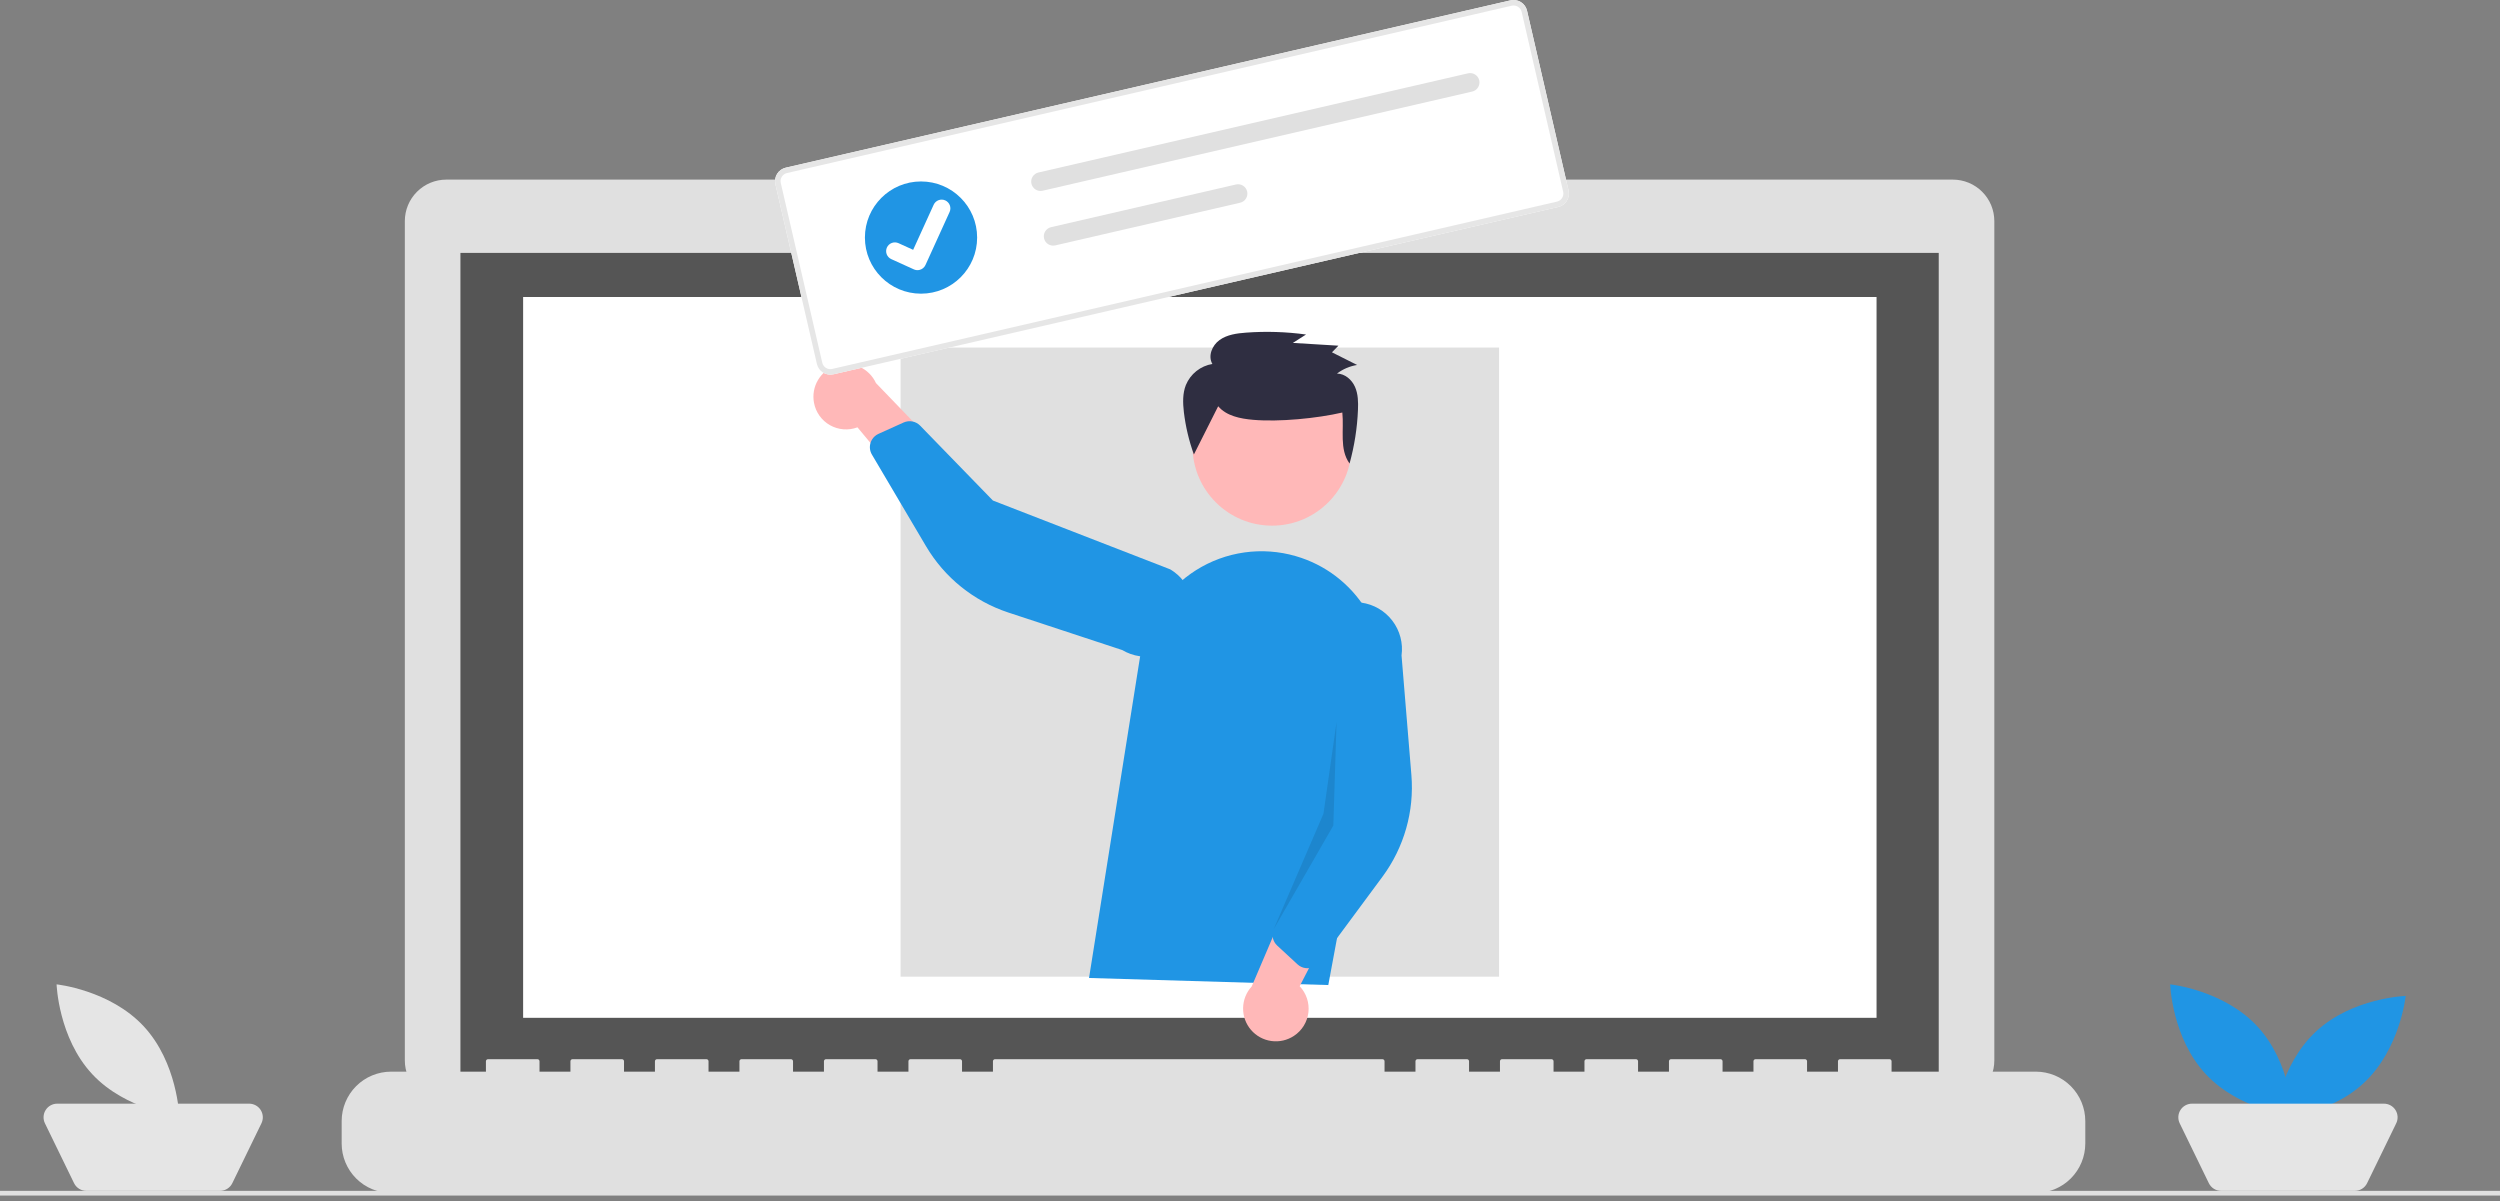 <svg width="360" height="173" viewBox="0 0 360 173" fill="none" xmlns="http://www.w3.org/2000/svg">
<rect x="0" y="0" width="360" height="173" fill="#808080" stroke="none"/>
<path d="M281.212 25.865H192.935V24.046H152.907V25.865H64.267C62.684 25.865 61.165 26.494 60.045 27.614C58.925 28.734 58.296 30.253 58.296 31.837V152.713C58.296 154.297 58.925 155.816 60.045 156.936C61.165 158.056 62.684 158.685 64.267 158.685H281.212C282.795 158.685 284.314 158.056 285.434 156.936C286.554 155.816 287.183 154.297 287.183 152.713V31.836C287.183 30.252 286.554 28.733 285.434 27.614C284.314 26.494 282.795 25.865 281.212 25.865Z" fill="#E0E0E0"/>
<path d="M279.177 36.418H66.302V156.501H279.177V36.418Z" fill="#555555"/>
<path d="M270.222 42.768H75.33V146.565H270.222V42.768Z" fill="white"/>
<path d="M172.557 33.143C173.763 33.143 174.741 32.166 174.741 30.96C174.741 29.754 173.763 28.776 172.557 28.776C171.352 28.776 170.374 29.754 170.374 30.96C170.374 32.166 171.352 33.143 172.557 33.143Z" fill="#6C63FF"/>
<path d="M293.16 154.318H272.385V152.821C272.385 152.742 272.353 152.667 272.298 152.611C272.242 152.555 272.166 152.524 272.088 152.524H264.965C264.886 152.524 264.81 152.555 264.755 152.611C264.699 152.667 264.668 152.742 264.668 152.821V154.318H260.216V152.821C260.216 152.742 260.185 152.667 260.129 152.611C260.074 152.555 259.998 152.524 259.919 152.524H252.796C252.718 152.524 252.642 152.555 252.586 152.611C252.531 152.667 252.499 152.742 252.499 152.821V154.318H248.048V152.821C248.048 152.742 248.017 152.667 247.961 152.611C247.905 152.555 247.83 152.524 247.751 152.524H240.628C240.549 152.524 240.474 152.555 240.418 152.611C240.362 152.667 240.331 152.742 240.331 152.821V154.318H235.879V152.821C235.879 152.742 235.848 152.667 235.792 152.611C235.737 152.555 235.661 152.524 235.583 152.524H228.46C228.381 152.524 228.306 152.555 228.25 152.611C228.194 152.667 228.163 152.742 228.163 152.821V154.318H223.711V152.821C223.711 152.742 223.68 152.667 223.624 152.611C223.568 152.555 223.493 152.524 223.414 152.524H216.291C216.213 152.524 216.137 152.555 216.082 152.611C216.026 152.667 215.995 152.742 215.995 152.821V154.318H211.543V152.821C211.543 152.742 211.511 152.667 211.456 152.611C211.4 152.555 211.324 152.524 211.246 152.524H204.124C204.046 152.524 203.97 152.555 203.914 152.611C203.859 152.667 203.828 152.742 203.828 152.821V154.318H199.374V152.821C199.374 152.742 199.343 152.667 199.287 152.611C199.232 152.555 199.156 152.524 199.077 152.524H143.281C143.202 152.524 143.127 152.555 143.071 152.611C143.015 152.667 142.984 152.742 142.984 152.821V154.318H138.532V152.821C138.532 152.742 138.501 152.667 138.446 152.611C138.39 152.555 138.314 152.524 138.236 152.524H131.113C131.034 152.524 130.958 152.555 130.903 152.611C130.847 152.667 130.816 152.742 130.816 152.821V154.318H126.364V152.821C126.364 152.742 126.333 152.667 126.277 152.611C126.221 152.555 126.146 152.524 126.067 152.524H118.945C118.866 152.524 118.79 152.555 118.735 152.611C118.679 152.667 118.648 152.742 118.648 152.821V154.318H114.196V152.821C114.196 152.742 114.164 152.667 114.109 152.611C114.053 152.555 113.978 152.524 113.899 152.524H106.776C106.697 152.524 106.622 152.555 106.566 152.611C106.511 152.667 106.479 152.742 106.479 152.821V154.318H102.028V152.821C102.028 152.742 101.997 152.667 101.941 152.611C101.886 152.555 101.81 152.524 101.731 152.524H94.608C94.529 152.524 94.454 152.555 94.398 152.611C94.342 152.667 94.311 152.742 94.311 152.821V154.318H89.859V152.821C89.859 152.742 89.828 152.667 89.772 152.611C89.716 152.555 89.641 152.524 89.562 152.524H82.439C82.361 152.524 82.285 152.555 82.229 152.611C82.174 152.667 82.142 152.742 82.142 152.821V154.318H77.691V152.821C77.691 152.742 77.659 152.667 77.604 152.611C77.548 152.555 77.473 152.524 77.394 152.524H70.27C70.191 152.524 70.115 152.555 70.06 152.611C70.004 152.667 69.973 152.742 69.973 152.821V154.318H56.322C54.433 154.318 52.621 155.068 51.285 156.404C49.949 157.74 49.199 159.552 49.199 161.441V164.662C49.199 166.551 49.949 168.362 51.285 169.698C52.621 171.034 54.433 171.784 56.322 171.784H293.16C295.049 171.784 296.861 171.034 298.196 169.698C299.532 168.363 300.283 166.551 300.283 164.662V161.441C300.283 159.552 299.532 157.74 298.196 156.404C296.861 155.069 295.049 154.318 293.16 154.318V154.318Z" fill="#E0E0E0"/>
<path d="M215.867 50.048H129.684V140.642H215.867V50.048Z" fill="#E0E0E0"/>
<path d="M360 171.482H0V172.161H360V171.482Z" fill="#E0E0E0"/>
<path d="M325.037 147.777C329.915 153.011 330.167 160.704 330.167 160.704C330.167 160.704 322.511 159.911 317.633 154.677C312.755 149.443 312.503 141.749 312.503 141.749C312.503 141.749 320.159 142.543 325.037 147.777Z" fill="#2095E4"/>
<path d="M340.393 155.947C335.159 160.825 327.466 161.077 327.466 161.077C327.466 161.077 328.259 153.42 333.493 148.543C338.727 143.665 346.42 143.413 346.42 143.413C346.42 143.413 345.627 151.069 340.393 155.947Z" fill="#2095E4"/>
<path d="M339.092 171.482H319.84C319.471 171.482 319.109 171.378 318.796 171.182C318.483 170.986 318.231 170.706 318.07 170.374L313.878 161.758C313.732 161.458 313.664 161.125 313.682 160.792C313.699 160.458 313.802 160.135 313.979 159.852C314.156 159.569 314.402 159.335 314.694 159.174C314.987 159.012 315.315 158.927 315.649 158.928H343.284C343.618 158.927 343.946 159.012 344.239 159.174C344.531 159.335 344.777 159.569 344.954 159.852C345.131 160.135 345.233 160.458 345.251 160.792C345.269 161.125 345.201 161.458 345.055 161.758L340.863 170.374C340.702 170.707 340.45 170.987 340.137 171.183C339.824 171.378 339.462 171.482 339.092 171.482L339.092 171.482Z" fill="#E5E5E5"/>
<path d="M20.683 147.777C25.561 153.011 25.813 160.704 25.813 160.704C25.813 160.704 18.156 159.911 13.279 154.677C8.401 149.443 8.149 141.749 8.149 141.749C8.149 141.749 15.805 142.543 20.683 147.777Z" fill="#E5E5E5"/>
<path d="M31.684 171.482H12.432C12.063 171.482 11.701 171.378 11.388 171.182C11.075 170.986 10.823 170.706 10.662 170.374L6.47 161.758C6.324 161.458 6.256 161.125 6.274 160.792C6.291 160.458 6.394 160.135 6.571 159.852C6.748 159.569 6.994 159.335 7.286 159.174C7.578 159.012 7.907 158.927 8.241 158.928H35.876C36.21 158.927 36.538 159.012 36.831 159.174C37.123 159.335 37.369 159.569 37.546 159.852C37.723 160.135 37.825 160.458 37.843 160.792C37.861 161.125 37.793 161.458 37.647 161.758L33.455 170.374C33.294 170.707 33.042 170.987 32.729 171.183C32.416 171.378 32.054 171.482 31.684 171.482L31.684 171.482Z" fill="#E5E5E5"/>
<path d="M183.175 75.694C189.5 75.694 194.628 70.566 194.628 64.24C194.628 57.914 189.5 52.786 183.175 52.786C176.849 52.786 171.721 57.914 171.721 64.24C171.721 70.566 176.849 75.694 183.175 75.694Z" fill="#FFB8B8"/>
<path d="M156.821 140.829L164.218 94.264C164.611 91.788 165.527 89.424 166.905 87.33C168.283 85.236 170.091 83.459 172.208 82.118C174.326 80.777 176.706 79.902 179.188 79.552C181.67 79.202 184.198 79.384 186.605 80.087C190.812 81.304 194.414 84.046 196.708 87.776C199.002 91.507 199.823 95.959 199.01 100.262L191.274 141.847L156.821 140.829Z" fill="#2095E4"/>
<path d="M186.337 149.16C186.909 148.782 187.391 148.284 187.75 147.699C188.108 147.115 188.334 146.459 188.412 145.778C188.489 145.097 188.417 144.407 188.199 143.757C187.981 143.107 187.623 142.512 187.151 142.016L194.797 127.209L186.186 128.128L180.246 142.048C179.467 142.897 179.026 144.003 179.007 145.155C178.987 146.308 179.39 147.427 180.14 148.303C180.89 149.178 181.934 149.749 183.076 149.907C184.217 150.065 185.377 149.799 186.336 149.16L186.337 149.16Z" fill="#FFB8B8"/>
<path d="M187.974 139.404C187.551 139.344 187.157 139.157 186.843 138.867L183.917 136.164C183.601 135.871 183.383 135.487 183.292 135.066C183.201 134.644 183.242 134.205 183.408 133.807L189.255 119.949L188.426 92.565C188.668 90.789 189.606 89.181 191.034 88.096C192.461 87.011 194.261 86.538 196.038 86.781C197.814 87.023 199.422 87.961 200.506 89.389C201.591 90.816 202.065 92.616 201.822 94.393L203.241 111.607C203.672 116.831 202.19 122.034 199.073 126.248L189.954 138.575C189.779 138.811 189.556 139.009 189.299 139.154C189.042 139.299 188.758 139.388 188.465 139.416C188.301 139.431 188.137 139.427 187.974 139.404Z" fill="#2095E4"/>
<path d="M117.215 57.999C117.34 58.673 117.611 59.312 118.009 59.87C118.408 60.428 118.923 60.892 119.52 61.229C120.117 61.566 120.781 61.768 121.464 61.821C122.148 61.874 122.835 61.776 123.476 61.535L134.13 74.349L136.641 66.062L126.139 55.163C125.66 54.116 124.814 53.28 123.761 52.813C122.707 52.346 121.52 52.281 120.422 52.63C119.324 52.979 118.391 53.718 117.801 54.707C117.21 55.696 117.002 56.867 117.215 57.999H117.215Z" fill="#FFB8B8"/>
<path d="M125.561 63.311C125.781 62.945 126.107 62.654 126.496 62.478L130.127 60.838C130.52 60.662 130.959 60.61 131.382 60.691C131.806 60.771 132.195 60.98 132.496 61.288L142.978 72.076L168.518 81.989C169.282 82.442 169.949 83.041 170.481 83.752C171.014 84.463 171.401 85.272 171.62 86.133C171.839 86.993 171.887 87.889 171.76 88.768C171.633 89.647 171.335 90.492 170.881 91.256C170.427 92.019 169.828 92.686 169.116 93.218C168.405 93.75 167.596 94.136 166.735 94.355C165.874 94.574 164.979 94.621 164.1 94.493C163.221 94.366 162.375 94.067 161.612 93.612L145.208 88.207C140.229 86.567 136.015 83.174 133.35 78.66L125.554 65.457C125.404 65.204 125.31 64.921 125.276 64.628C125.243 64.335 125.272 64.039 125.36 63.758C125.41 63.601 125.477 63.452 125.562 63.311L125.561 63.311Z" fill="#2095E4"/>
<path opacity="0.1" d="M192.465 103.956L191.999 118.879L183.408 133.808L190.581 117.172L192.465 103.956Z" fill="black"/>
<path d="M175.418 58.499C176.599 59.897 178.598 60.291 180.443 60.453C184.188 60.782 189.635 60.249 193.295 59.404C193.557 61.936 192.844 64.666 194.336 66.749C195.035 64.227 195.441 61.633 195.547 59.019C195.592 57.899 195.575 56.737 195.119 55.708C194.663 54.678 193.669 53.804 192.525 53.795C193.375 53.15 194.371 52.724 195.425 52.556L191.801 50.734L192.732 49.779L186.171 49.378L188.071 48.17C185.211 47.778 182.318 47.687 179.439 47.899C178.102 47.997 176.704 48.186 175.621 48.96C174.538 49.735 173.912 51.274 174.585 52.412C173.743 52.55 172.95 52.901 172.282 53.431C171.613 53.961 171.092 54.654 170.766 55.442C170.283 56.666 170.327 58.026 170.476 59.331C170.723 61.417 171.208 63.469 171.921 65.445" fill="#2F2E41"/>
<path d="M224.382 29.805L120.014 53.901C119.501 54.018 118.963 53.928 118.517 53.649C118.071 53.371 117.754 52.926 117.635 52.414L111.658 26.525C111.54 26.012 111.63 25.474 111.909 25.028C112.188 24.582 112.632 24.265 113.144 24.146L217.513 0.05C218.026 -0.067 218.564 0.023 219.01 0.302C219.456 0.58 219.773 1.025 219.892 1.537L225.869 27.426C225.987 27.939 225.896 28.477 225.618 28.923C225.339 29.369 224.895 29.686 224.382 29.805Z" fill="white"/>
<path d="M224.382 29.805L120.014 53.901C119.501 54.018 118.963 53.928 118.517 53.649C118.071 53.371 117.754 52.926 117.635 52.414L111.658 26.525C111.54 26.012 111.63 25.474 111.909 25.028C112.188 24.582 112.632 24.265 113.144 24.146L217.513 0.05C218.026 -0.067 218.564 0.023 219.01 0.302C219.456 0.58 219.773 1.025 219.892 1.537L225.869 27.426C225.987 27.939 225.896 28.477 225.618 28.923C225.339 29.369 224.895 29.686 224.382 29.805ZM113.323 24.919C113.015 24.99 112.749 25.181 112.582 25.448C112.414 25.716 112.36 26.039 112.431 26.347L118.408 52.236C118.479 52.544 118.669 52.81 118.937 52.977C119.205 53.145 119.528 53.199 119.835 53.128L224.204 29.033C224.512 28.961 224.778 28.771 224.945 28.503C225.113 28.236 225.167 27.913 225.096 27.605L219.119 1.715C219.048 1.408 218.857 1.141 218.59 0.974C218.322 0.807 217.999 0.753 217.691 0.823L113.323 24.919Z" fill="#E6E6E6"/>
<path d="M149.538 24.839C149.365 24.878 149.202 24.951 149.058 25.054C148.914 25.156 148.791 25.286 148.697 25.436C148.603 25.586 148.54 25.753 148.51 25.927C148.481 26.102 148.486 26.28 148.525 26.453C148.565 26.625 148.638 26.788 148.74 26.932C148.843 27.076 148.973 27.199 149.123 27.293C149.272 27.387 149.439 27.45 149.614 27.48C149.788 27.509 149.967 27.504 150.139 27.464L150.144 27.463L212.003 13.182C212.35 13.101 212.651 12.886 212.84 12.583C213.029 12.28 213.09 11.915 213.01 11.567C212.93 11.22 212.715 10.918 212.412 10.729C212.11 10.54 211.745 10.478 211.397 10.558L149.538 24.839Z" fill="#E0E0E0"/>
<path d="M151.355 32.712C151.183 32.752 151.02 32.825 150.876 32.927C150.732 33.03 150.609 33.16 150.515 33.309C150.421 33.459 150.357 33.626 150.328 33.8C150.298 33.975 150.303 34.154 150.343 34.326C150.382 34.498 150.456 34.661 150.558 34.806C150.661 34.95 150.79 35.072 150.94 35.166C151.09 35.26 151.257 35.324 151.431 35.353C151.606 35.383 151.784 35.377 151.957 35.338L151.961 35.337L178.579 29.192C178.928 29.112 179.23 28.897 179.419 28.594C179.609 28.292 179.671 27.926 179.591 27.578C179.511 27.23 179.297 26.928 178.994 26.738C178.692 26.548 178.326 26.486 177.978 26.566L177.974 26.567L151.355 32.712Z" fill="#E0E0E0"/>
<path d="M132.627 42.289C137.089 42.289 140.707 38.672 140.707 34.209C140.707 29.746 137.089 26.129 132.627 26.129C128.164 26.129 124.547 29.746 124.547 34.209C124.547 38.672 128.164 42.289 132.627 42.289Z" fill="#2095E4"/>
<path d="M132.4 38.87C132.135 38.932 131.858 38.906 131.61 38.796L131.594 38.789L128.343 37.313C128.192 37.244 128.056 37.147 127.943 37.026C127.829 36.905 127.741 36.763 127.683 36.608C127.625 36.453 127.597 36.287 127.603 36.122C127.609 35.956 127.647 35.793 127.715 35.642C127.784 35.492 127.882 35.356 128.003 35.242C128.124 35.13 128.266 35.041 128.422 34.983C128.577 34.925 128.742 34.898 128.908 34.904C129.073 34.91 129.236 34.949 129.387 35.017L131.494 35.976L134.449 29.482C134.588 29.178 134.841 28.942 135.154 28.824C135.467 28.707 135.813 28.719 136.117 28.857L136.1 28.9L136.118 28.857C136.422 28.996 136.659 29.25 136.776 29.562C136.893 29.875 136.881 30.222 136.743 30.526L133.267 38.166C133.186 38.342 133.066 38.497 132.916 38.619C132.766 38.741 132.59 38.827 132.401 38.87L132.4 38.87Z" fill="white"/>
</svg>
